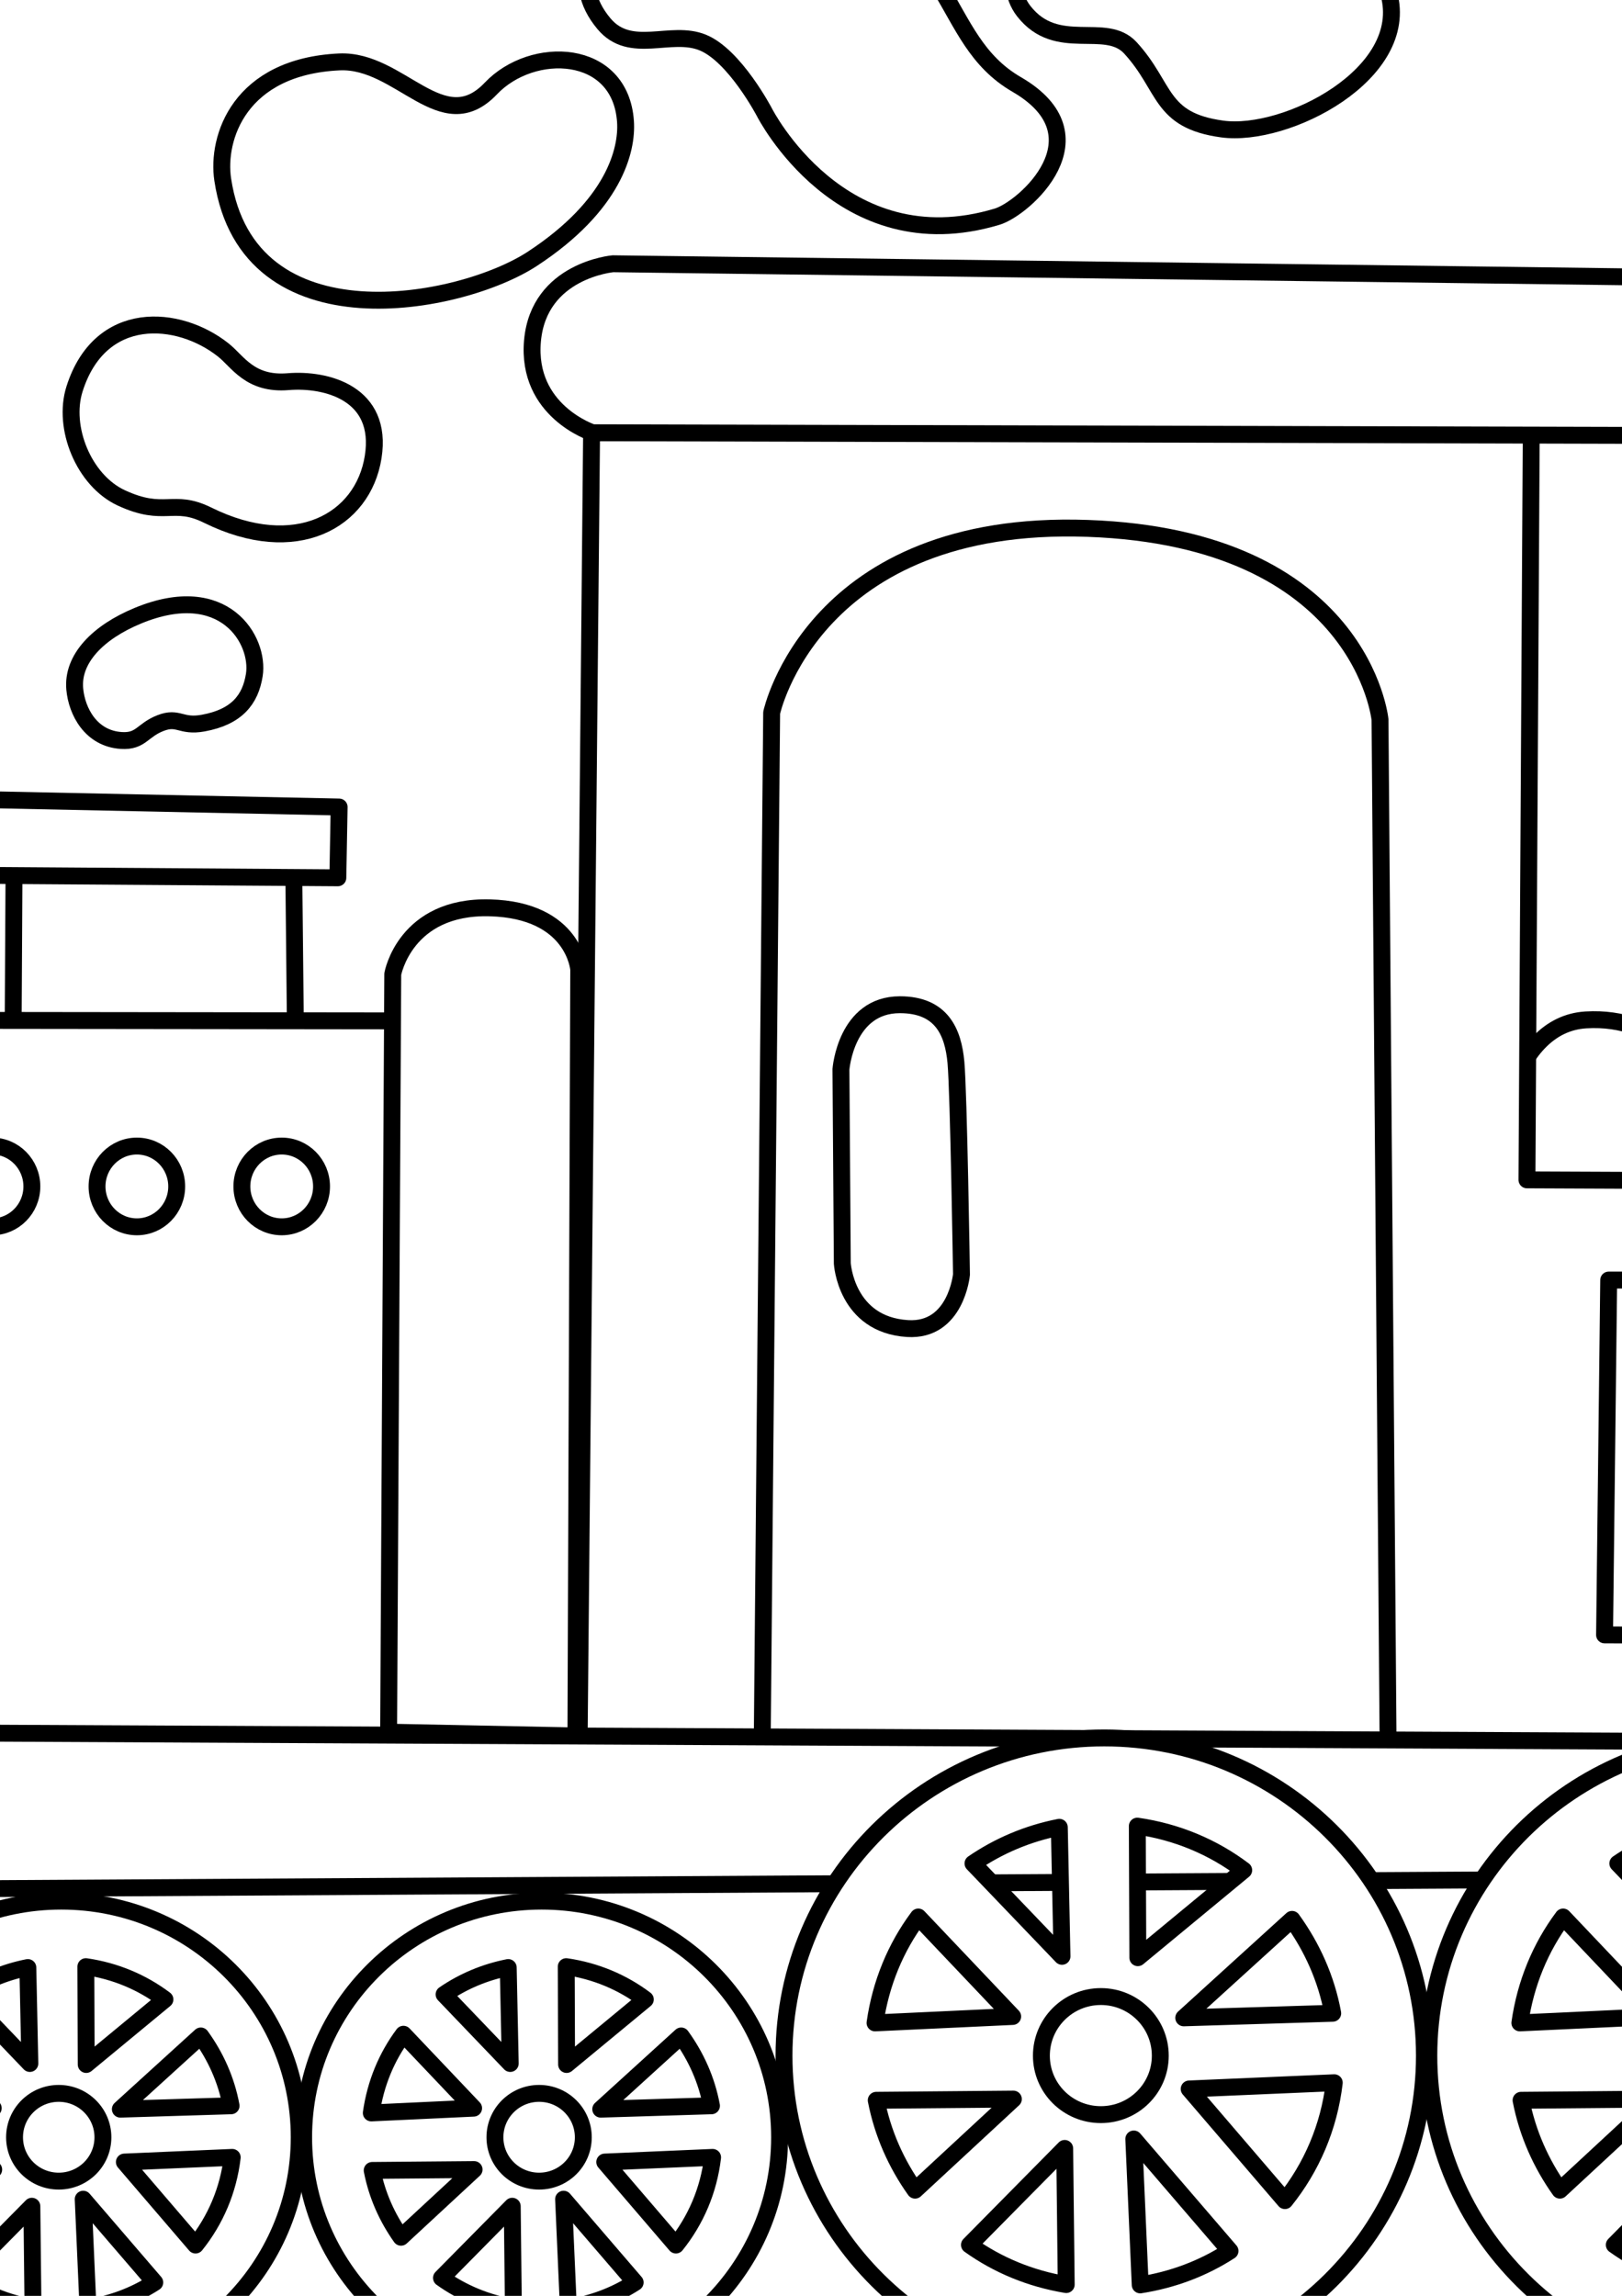 <?xml version="1.0" encoding="utf-8"?>
<!-- Generator: Adobe Illustrator 27.5.0, SVG Export Plug-In . SVG Version: 6.00 Build 0)  -->
<svg xmlns="http://www.w3.org/2000/svg" xmlns:xlink="http://www.w3.org/1999/xlink" viewBox="0 0 1920 1080" width="595" height="842" preserveAspectRatio="xMidYMid meet" data-scaled="true">
<g>
	<polygon style="fill-rule:evenodd;clip-rule:evenodd;fill:#FFFFFF;" points="-1237,-1515 3156.701,-1515 3156.701,2595.234 
		-1237,2595.234 -1237,-1515 	"/>
	<path style="fill:#FFFFFF;stroke:#000000;stroke-width:20;stroke-linejoin:round;stroke-miterlimit:22.926;" d="
		M1773.637,531.988c0,0,14.549-138.074,103.555-143.496c89.056-5.465,127.189,62.668,127.189,62.668s-41.652-74.695-13.599-110.83
		c57.483-74.033,121.719-7.275,121.719-7.275s-21.491-56.059,16.355-89.008c62.667-54.582,154.336-6.797,133.51,56.344
		c-10.27,31.096-24.533,58.102-24.533,58.102s65.425-36.328,92.669-4.518c27.243,31.76-4.565,74.459-4.565,74.459
		s30.002-7.227,59.053,36.371c29.099,43.602,5.468,120.816-26.34,135.318c-31.762,14.549-204.355,63.619-204.355,63.619
		l-280.715-23.631l-112.637-22.729L1773.637,531.988L1773.637,531.988z"/>
	<polygon style="fill:#FFFFFF;stroke:#000000;stroke-width:20;stroke-linejoin:round;stroke-miterlimit:22.926;" points="
		15.317,441.555 16.601,211.668 347.763,212.809 350.235,451.113 15.317,441.555 	"/>
	<path style="fill:#FFFFFF;stroke:#000000;stroke-width:20;stroke-linejoin:round;stroke-miterlimit:22.926;" d="
		M724.997,389.922l-1205.115-1.383c0,0-212.676,81.402-198.507,436.719c14.121,355.268,180.011,410.23,180.011,410.23l1218.285-0.43
		L724.997,389.922L724.997,389.922z"/>
	<polygon style="fill:#FFFFFF;stroke:#000000;stroke-width:20;stroke-linejoin:round;stroke-miterlimit:22.926;" points="
		685.059,1292.258 700.273,-306.494 1812.576,-306.494 1807.489,577.777 2390.22,580.297 2395.308,1282.133 685.059,1292.258 	"/>
	<polygon style="fill:#FFFFFF;stroke:#000000;stroke-width:20;stroke-linejoin:round;stroke-miterlimit:22.926;" points="
		1899.349,1116.289 1904.246,696.359 2281.576,696.359 2283.192,1117.953 1899.349,1116.289 	"/>
	<path style="fill:#FFFFFF;stroke:#000000;stroke-width:20;stroke-linejoin:round;stroke-miterlimit:22.926;" d="
		M901.917,1281.59L913.424,24.98c0,0,49.21-229.648,374.002-218.191c324.837,11.508,346.138,226.418,346.138,226.418l9.843,1248.383
		H901.917L901.917,1281.59z"/>
	<path style="fill:#FFFFFF;stroke:#000000;stroke-width:20;stroke-linejoin:round;stroke-miterlimit:22.926;" d="
		M997.059,676.674l-1.616-229.697c0,0,5.752-76.455,69.75-76.455c49.353,0,63.095,32.189,66.375,68.275
		c3.281,36.09,6.562,251,6.562,251s-6.276,67.609-63.95,63.949C1001.29,749.135,997.059,676.674,997.059,676.674L997.059,676.674z"
		/>
	<polygon style="fill:#FFFFFF;stroke:#000000;stroke-width:20;stroke-linejoin:round;stroke-miterlimit:22.926;" points="
		-54.101,217.184 399.921,220.32 401.443,136.543 -45.02,127.227 -54.101,217.184 	"/>
	<path style="fill:#FFFFFF;stroke:#000000;stroke-width:20;stroke-linejoin:round;stroke-miterlimit:22.926;" d="
		M-366.862,1230.734l4.897-897.301c0,0,14.501-80.969,114.825-78.307c100.324,2.662,105.316,73.031,105.316,73.031l-3.329,906.998
		L-366.862,1230.734L-366.862,1230.734z"/>
	<path style="fill:#FFFFFF;stroke:#000000;stroke-width:20;stroke-linejoin:round;stroke-miterlimit:22.926;" d="
		M460.02,1231.398l4.898-897.25c0,0,14.501-80.973,114.825-78.309c100.323,2.662,105.316,73.031,105.316,73.031l-3.329,906.996
		L460.02,1231.398L460.02,1231.398z"/>
	<path style="fill:#FFFFFF;stroke:#000000;stroke-width:20;stroke-linejoin:round;stroke-miterlimit:22.926;" d="
		M2392.407-302.119c0,0,65.662-24.248,71.272-80.688c8.702-87.818-75.076-102.129-75.076-102.129L725.567-506.379
		c0,0-87.676,7.559-95.235,91.051c-7.513,83.492,71.082,108.93,71.082,108.93L2392.407-302.119L2392.407-302.119z"/>
	<path style="fill:#FFFFFF;stroke:#000000;stroke-width:20;stroke-linejoin:round;stroke-miterlimit:22.926;" d="
		M240.544,37.219c39.703-7.227,55.867-27.766,60.48-56.863c6.514-41.318-35.517-112.449-137.791-70.227
		C115.974-70.33,85.21-38.855,88.491-3.051c2.425,26.531,19.209,58.625,55.153,60.859c23.298,1.473,24.725-12.221,46.311-20.59
		C211.494,28.852,213.681,42.117,240.544,37.219L240.544,37.219z"/>
	<path style="fill:#FFFFFF;stroke:#000000;stroke-width:20;stroke-linejoin:round;stroke-miterlimit:22.926;" d="
		M264.366-404.297c17.117,13.551,31.38,41.176,76.645,37.469c45.266-3.758,112.732,13.549,100.704,89.195
		c-11.982,75.645-91.575,120.293-195.844,68.801c-41.365-20.445-50.922,3.328-102.226-20.445
		c-44.265-20.445-69.988-83.16-55.391-129.043C118.588-453.746,211.304-446.375,264.366-404.297L264.366-404.297z"/>
	<path style="fill:#FFFFFF;stroke:#000000;stroke-width:20;stroke-linejoin:round;stroke-miterlimit:22.926;" d="
		M580.978-713.73c-57.531,60.574-107.312-34.801-179.203-31.52c-118.438,5.465-145.587,89.955-138.123,139.309
		c29.955,198.363,281.999,149.059,366.489,93.713c96.662-63.283,112.59-128.66,110.26-162.514
		C734.411-761.895,630.142-765.555,580.978-713.73L580.978-713.73z"/>
	<path style="fill:#FFFFFF;stroke:#000000;stroke-width:20;stroke-linejoin:round;stroke-miterlimit:22.926;" d="
		M904.77-685.82c0,0-35.089-66.992-72.984-82.396c-37.894-15.455-85.44,15.307-116.868-22.252
		c-85.062-101.75,119.769-198.32,244.958-158.473c178.252,56.723,148.821,175.445,243.486,230.316
		c105.553,61.143,9.082,146.869-23.012,156.521C995.442-506.379,904.77-685.82,904.77-685.82L904.77-685.82z"/>
	
		<path style="fill:#FFFFFF;stroke:#000000;stroke-width:20;stroke-linecap:round;stroke-linejoin:round;stroke-miterlimit:22.926;" d="
		M1338.109-761.844c42.744,46.641,33.9,85.77,108.597,95.992c76.122,10.414,223.422-65.422,197.318-160.184
		c-36.849-133.605-310.574-156.047-407.331-93.666c-28.481,18.354-52.729,78.736-24.82,114.396
		C1251.433-754.762,1308.678-794.037,1338.109-761.844L1338.109-761.844z"/>
	<path style="fill:#FFFFFF;stroke:#000000;stroke-width:20;stroke-linejoin:round;stroke-miterlimit:22.926;" d="
		M-56.575,585.566c0-26.387,21.11-47.783,47.165-47.783c26.009,0,47.12,21.396,47.12,47.783s-21.111,47.785-47.12,47.785
		C-35.465,633.352-56.575,611.953-56.575,585.566L-56.575,585.566z"/>
	<path style="fill:#FFFFFF;stroke:#000000;stroke-width:20;stroke-linejoin:round;stroke-miterlimit:22.926;" d="
		M2645.544,1225.645c-75.742-3.801-69.561,80.832-69.561,80.832l-136.41-2.521l3.423-59.432l-2960.961-14.406l-254.517,648.867
		l501.616,12.457l28.384-473.516l2678.678-15.596l2.805-44.314l135.936,6.848c0,0,3.518,50.875,43.267,60.764
		c39.749,9.891,58.388-27.053,66.423-56.865c6.752-25.152,8.035-39.605,7.417-62.285
		C2691.095,1272.004,2679.255,1227.359,2645.544,1225.645L2645.544,1225.645z M-471.75,1420.586l125.095,1.188l-78.261,373.244
		l-181.438-5.803L-471.75,1420.586L-471.75,1420.586z"/>
	<path style="fill:#FFFFFF;stroke:#000000;stroke-width:20;stroke-linejoin:round;stroke-miterlimit:22.926;" d="
		M72.474,1431.361c-155.573,0-281.713,125.143-281.713,279.479c0,154.385,126.141,279.48,281.713,279.48
		c155.62,0,281.712-125.096,281.712-279.48C354.187,1556.504,228.094,1431.361,72.474,1431.361L72.474,1431.361z M101.62,1508.91
		c34.898,5.041,66.708,18.496,93.618,38.797l-93.191,76.977L101.62,1508.91L101.62,1508.91z M32.962,1509.957l2.377,113.541
		l-78.309-81.732C-20.433,1526.313,5.195,1515.422,32.962,1509.957L32.962,1509.957z M-91.086,1588.883l83.064,87.486
		l-121.102,5.658C-124.226,1647.367-111.056,1615.652-91.086,1588.883L-91.086,1588.883z M237.699,1590.928
		c17.544,24.201,30.191,52.111,35.849,82.637l-131.085,3.994L237.699,1590.928L237.699,1590.928z M69.526,1658.871
		c28.907,0,52.301,23.297,52.301,51.969s-23.394,51.873-52.301,51.873c-28.909,0-52.302-23.201-52.302-51.873
		S40.618,1658.871,69.526,1658.871L69.526,1658.871z M274.879,1734.613c-4.612,39.129-19.97,74.553-43.41,103.746l-84.252-98.23
		L274.879,1734.613L274.879,1734.613z M-7.452,1749.021l-86.488,80.115c-16.546-23.297-28.48-49.924-34.139-79.07L-7.452,1749.021
		L-7.452,1749.021z M98.482,1784.109l84.728,98.516c-23.535,15.215-50.256,25.344-79.07,29.861L98.482,1784.109L98.482,1784.109z
		 M37.717,1792.432l1.331,119.768c-31.38-5.184-60.241-17.162-85.108-34.945L37.717,1792.432L37.717,1792.432z"/>
	<path style="fill:#FFFFFF;stroke:#000000;stroke-width:20;stroke-linejoin:round;stroke-miterlimit:22.926;" d="
		M1307.088,1238.229c-209.348,0-379.041,168.361-379.041,376.045s169.693,376.047,379.041,376.047s379.041-168.363,379.041-376.047
		S1516.436,1238.229,1307.088,1238.229L1307.088,1238.229z M1346.266,1342.594c46.977,6.75,89.769,24.818,125.951,52.158
		l-125.333,103.557L1346.266,1342.594L1346.266,1342.594z M1253.931,1343.973l3.186,152.719l-105.363-109.93
		C1182.041,1365.984,1216.56,1351.293,1253.931,1343.973L1253.931,1343.973z M1086.995,1450.145l111.734,117.723l-162.942,7.605
		C1042.443,1528.832,1060.084,1486.184,1086.995,1450.145L1086.995,1450.145z M1529.416,1452.949
		c23.582,32.52,40.604,70.035,48.164,111.115l-176.35,5.42L1529.416,1452.949L1529.416,1452.949z M1303.095,1544.285
		c38.892,0,70.368,31.379,70.368,69.988c0,38.561-31.477,69.75-70.368,69.75c-38.894,0-70.37-31.189-70.37-69.75
		C1232.725,1575.664,1264.201,1544.285,1303.095,1544.285L1303.095,1544.285z M1579.388,1646.273
		c-6.182,52.586-26.865,100.227-58.388,139.502l-113.351-132.133L1579.388,1646.273L1579.388,1646.273z M1199.538,1665.625
		l-116.346,107.787c-22.299-31.332-38.371-67.184-45.978-106.361L1199.538,1665.625L1199.538,1665.625z M1342.082,1712.838
		l113.921,132.512c-31.619,20.492-67.564,34.139-106.314,40.178L1342.082,1712.838L1342.082,1712.838z M1260.302,1724.012
		l1.807,161.135c-42.269-6.988-81.114-23.061-114.539-46.979L1260.302,1724.012L1260.302,1724.012z"/>
	<path style="fill:#FFFFFF;stroke:#000000;stroke-width:20;stroke-linejoin:round;stroke-miterlimit:22.926;" d="
		M2070.387,1238.229c-209.348,0-379.042,168.361-379.042,376.045s169.694,376.047,379.042,376.047
		c209.347,0,379.041-168.363,379.041-376.047S2279.733,1238.229,2070.387,1238.229L2070.387,1238.229z M2109.564,1342.594
		c46.977,6.75,89.769,24.818,125.952,52.158l-125.333,103.557L2109.564,1342.594L2109.564,1342.594z M2017.229,1343.973
		l3.186,152.719l-105.363-109.93C1945.34,1365.984,1979.858,1351.293,2017.229,1343.973L2017.229,1343.973z M1850.293,1450.145
		l111.735,117.723l-162.943,7.605C1805.742,1528.832,1823.383,1486.184,1850.293,1450.145L1850.293,1450.145z M2292.715,1452.949
		c23.582,32.52,40.604,70.035,48.165,111.115l-176.35,5.42L2292.715,1452.949L2292.715,1452.949z M2066.393,1544.285
		c38.893,0,70.369,31.379,70.369,69.988c0,38.561-31.477,69.75-70.369,69.75c-38.894,0-70.369-31.189-70.369-69.75
		C1996.023,1575.664,2027.499,1544.285,2066.393,1544.285L2066.393,1544.285z M2342.686,1646.273
		c-6.181,52.586-26.864,100.227-58.387,139.502l-113.351-132.133L2342.686,1646.273L2342.686,1646.273z M1962.837,1665.625
		l-116.347,107.787c-22.299-31.332-38.37-67.184-45.978-106.361L1962.837,1665.625L1962.837,1665.625z M2105.38,1712.838
		l113.921,132.512c-31.618,20.492-67.563,34.139-106.314,40.178L2105.38,1712.838L2105.38,1712.838z M2023.601,1724.012
		l1.807,161.135c-42.269-6.988-81.114-23.061-114.539-46.979L2023.601,1724.012L2023.601,1724.012z"/>
	<path style="fill:#FFFFFF;stroke:#000000;stroke-width:20;stroke-linejoin:round;stroke-miterlimit:22.926;" d="
		M641.117,1431.361c-155.573,0-281.713,125.143-281.713,279.479c0,154.385,126.141,279.48,281.713,279.48
		c155.62,0,281.712-125.096,281.712-279.48C922.83,1556.504,796.737,1431.361,641.117,1431.361L641.117,1431.361z M670.263,1508.91
		c34.898,5.041,66.708,18.496,93.618,38.797l-93.191,76.977L670.263,1508.91L670.263,1508.91z M601.605,1509.957l2.377,113.541
		l-78.309-81.732C548.21,1526.313,573.838,1515.422,601.605,1509.957L601.605,1509.957z M477.556,1588.883l83.064,87.486
		l-121.102,5.658C444.417,1647.367,457.586,1615.652,477.556,1588.883L477.556,1588.883z M806.341,1590.928
		c17.544,24.201,30.192,52.111,35.85,82.637l-131.085,3.994L806.341,1590.928L806.341,1590.928z M638.169,1658.871
		c28.908,0,52.301,23.297,52.301,51.969s-23.394,51.873-52.301,51.873c-28.908,0-52.301-23.201-52.301-51.873
		S609.261,1658.871,638.169,1658.871L638.169,1658.871z M843.522,1734.613c-4.611,39.129-19.97,74.553-43.41,103.746l-84.252-98.23
		L843.522,1734.613L843.522,1734.613z M561.191,1749.021l-86.488,80.115c-16.546-23.297-28.48-49.924-34.139-79.07L561.191,1749.021
		L561.191,1749.021z M667.125,1784.109l84.728,98.516c-23.535,15.215-50.256,25.344-79.07,29.861L667.125,1784.109L667.125,1784.109
		z M606.36,1792.432l1.332,119.768c-31.38-5.184-60.242-17.162-85.108-34.945L606.36,1792.432L606.36,1792.432z"/>
	<path style="fill:#FFFFFF;stroke:#000000;stroke-width:20;stroke-linejoin:round;stroke-miterlimit:22.926;" d="
		M114.875,585.566c0-26.387,21.111-47.783,47.166-47.783c26.009,0,47.12,21.396,47.12,47.783s-21.111,47.785-47.12,47.785
		C135.986,633.352,114.875,611.953,114.875,585.566L114.875,585.566z"/>
	<path style="fill:#FFFFFF;stroke:#000000;stroke-width:20;stroke-linejoin:round;stroke-miterlimit:22.926;" d="
		M286.327,585.566c0-26.387,21.11-47.783,47.165-47.783c26.009,0,47.12,21.396,47.12,47.783s-21.111,47.785-47.12,47.785
		C307.438,633.352,286.327,611.953,286.327,585.566L286.327,585.566z"/>
</g>
</svg>
